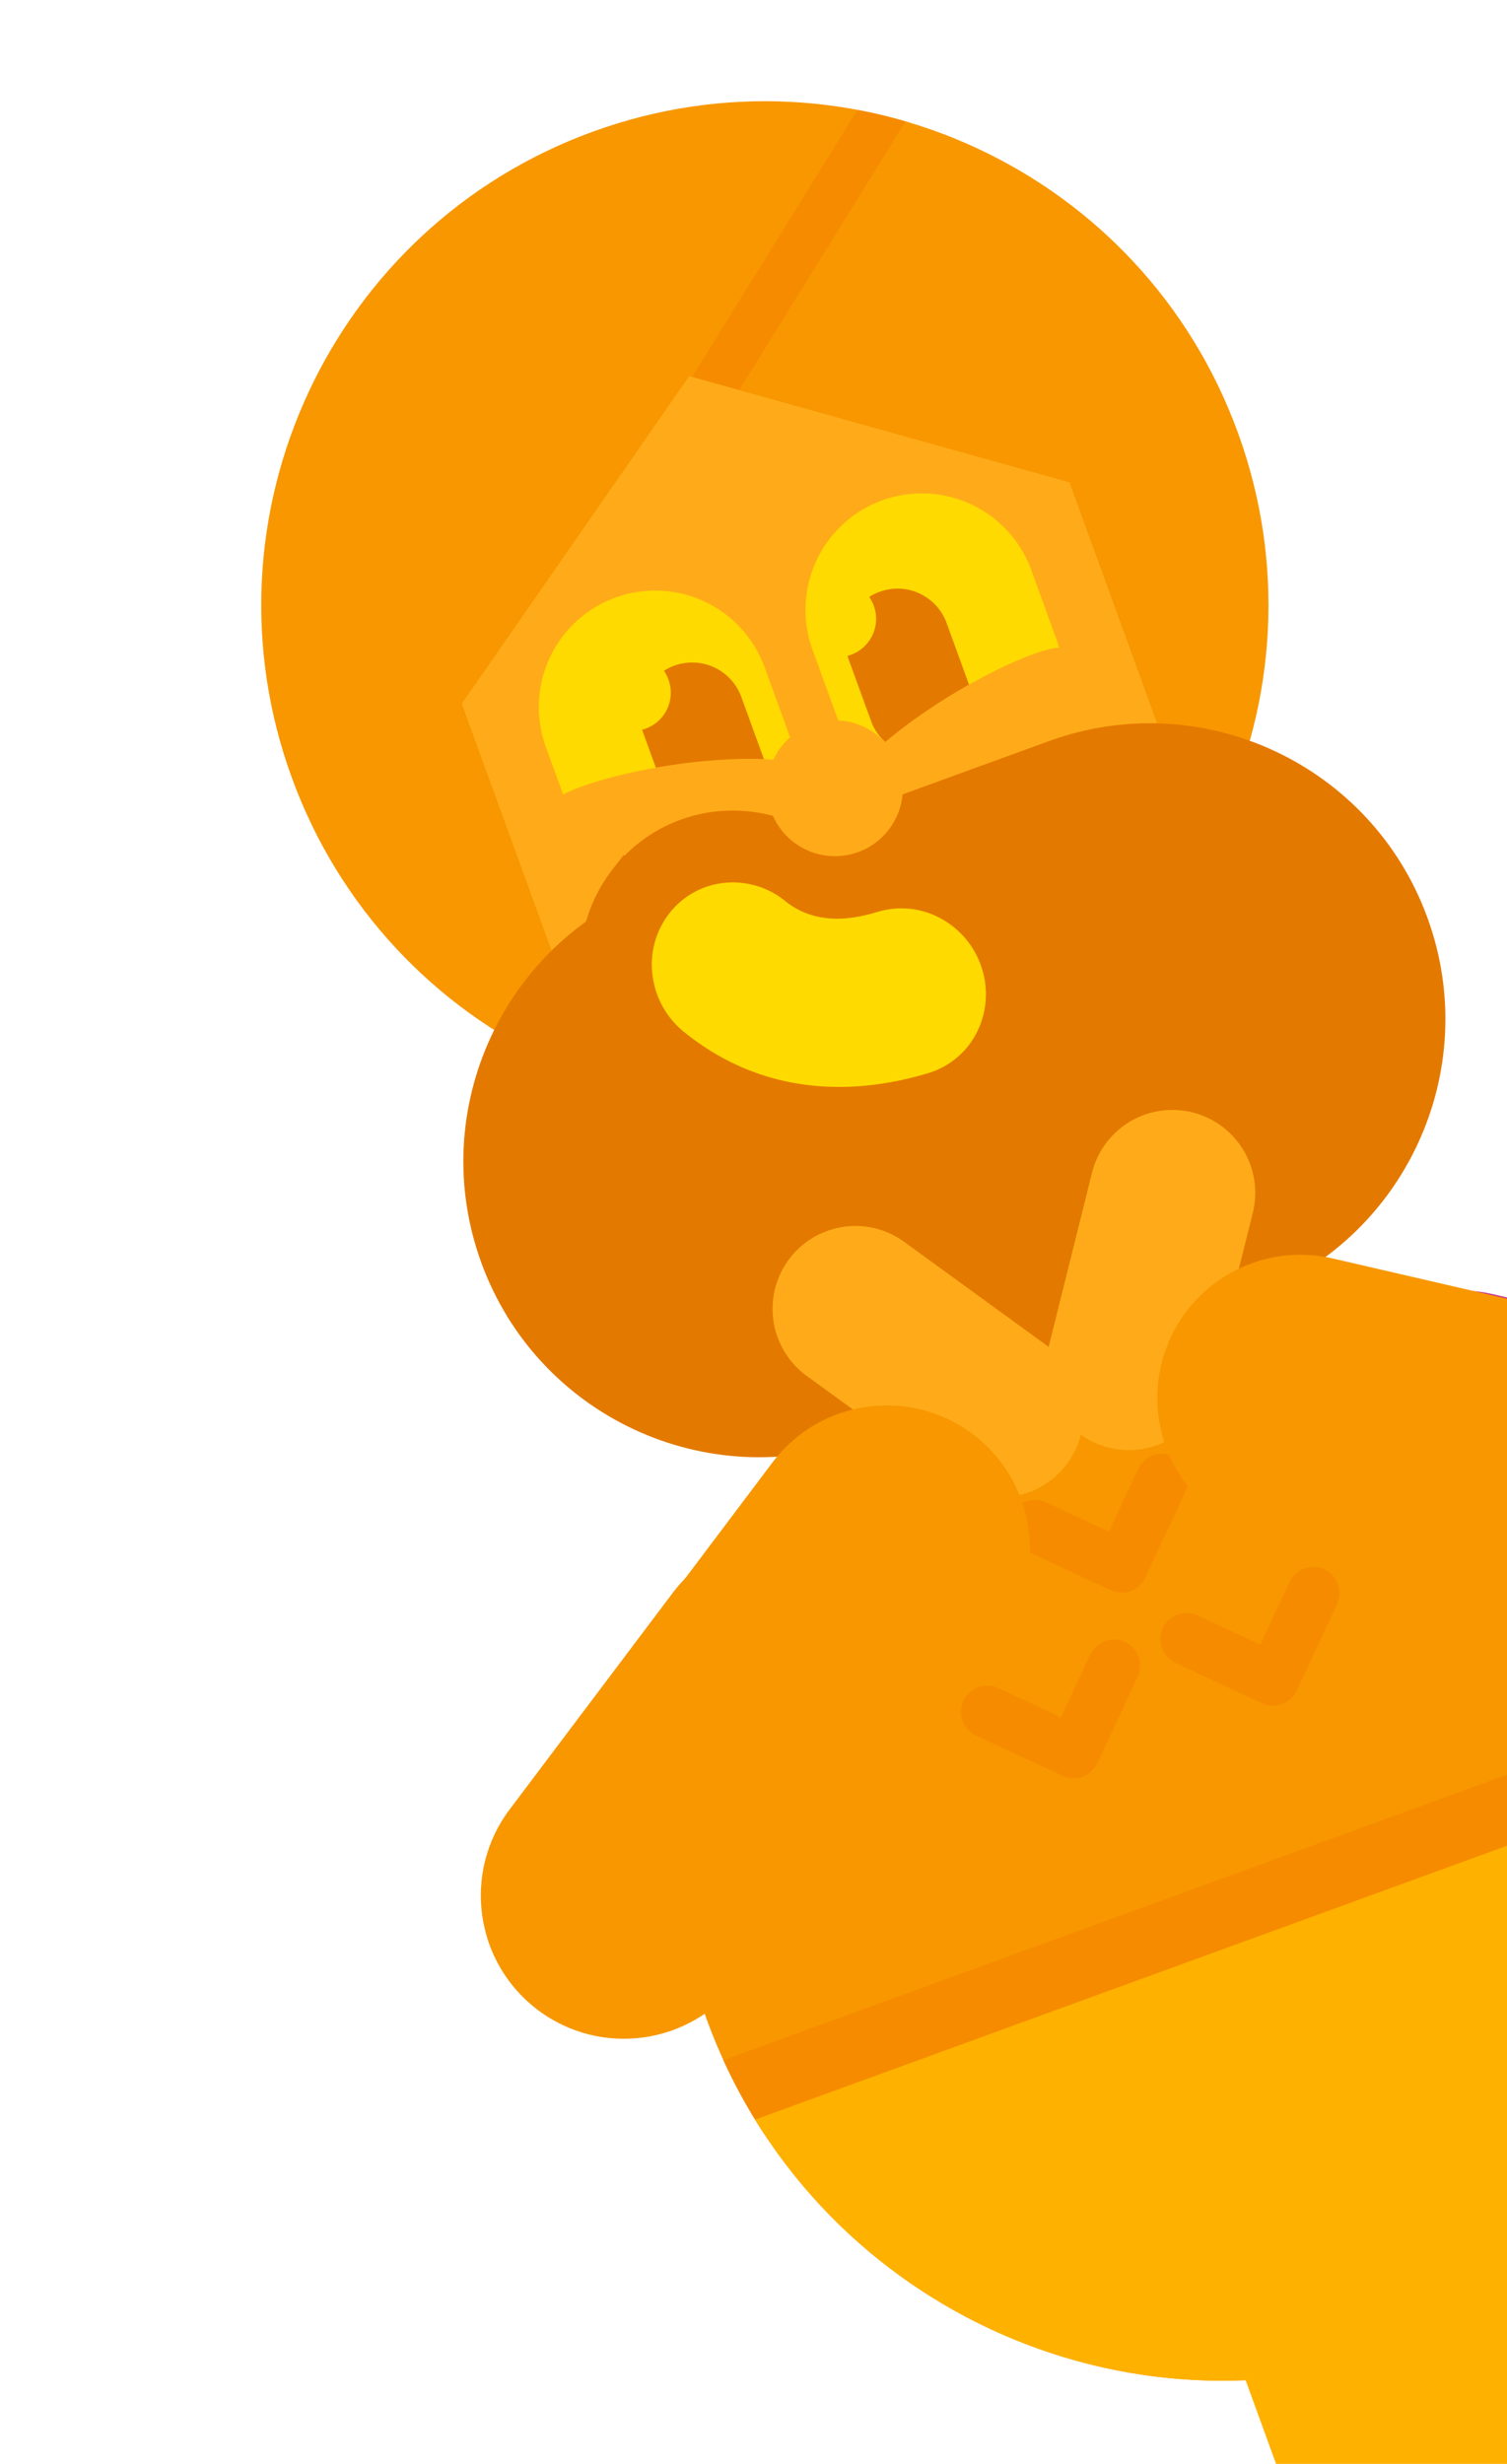 <svg width="112" height="183" fill="none" xmlns="http://www.w3.org/2000/svg"><g clip-path="url(#clip0)"><path fill-rule="evenodd" clip-rule="evenodd" d="M37.876 134.393L50 118.303c3.534-4.69 10.201-5.627 14.891-2.093 4.69 3.534 5.627 10.201 2.093 14.891l-12.125 16.09c-3.534 4.69-10.2 5.627-14.89 2.093-4.69-3.534-5.628-10.201-2.093-14.891z" fill="#F89700"/><path fill-rule="evenodd" clip-rule="evenodd" d="M130.574 100.652l-19.63-4.532c-5.722-1.32-11.431 2.247-12.752 7.969-1.322 5.722 2.246 11.431 7.968 12.752l19.631 4.532c5.721 1.321 11.431-2.246 12.752-7.968 1.321-5.722-2.247-11.432-7.969-12.753z" fill="#CC348D"/><path fill-rule="evenodd" clip-rule="evenodd" d="M76.902 97.647l.173-.063c21.18-7.71 44.601 3.212 52.31 24.393 7.632 20.969-2.995 44.132-23.761 52.074l-.804.299c-21.181 7.709-44.601-3.212-52.31-24.393-7.71-21.181 3.211-44.601 24.392-52.31z" fill="#F89700"/><path fill-rule="evenodd" clip-rule="evenodd" d="M131.635 131.699l-74.601 27.153a40.722 40.722 0 01-3.272-5.836l76.628-27.891a40.838 40.838 0 011.245 6.574z" fill="#F68B00"/><path fill-rule="evenodd" clip-rule="evenodd" d="M105.625 174.054l-.805.299c-18.524 6.742-38.76-.766-48.703-16.923l75.306-27.41c2.739 18.554-7.664 37.099-25.798 44.034z" fill="#FFB100"/><path d="M69.642 80.11c19.42-7.07 29.433-28.542 22.364-47.962-7.068-19.42-28.54-29.432-47.96-22.364-19.42 7.068-29.433 28.54-22.365 47.96 7.068 19.42 28.541 29.433 47.96 22.365z" fill="#F89700"/><path fill-rule="evenodd" clip-rule="evenodd" d="M63.727 8.163c1.206.227 2.397.512 3.57.855l-20.401 32.93-2.963-1.836 19.794-31.95z" fill="#F68B00"/><path fill-rule="evenodd" clip-rule="evenodd" d="M34.322 52.265L51.22 27.938l28.262 7.89 18.312 50.31-45.16 16.438-18.312-50.31z" fill="#FFAB19"/><path fill-rule="evenodd" clip-rule="evenodd" d="M45.736 44.386a8.649 8.649 0 0111.086 5.169l1.799 4.943a8.649 8.649 0 01-16.254 5.916l-1.8-4.943a8.649 8.649 0 015.17-11.085zm19.821-7.219a8.649 8.649 0 0111.085 5.169l1.799 4.944a8.649 8.649 0 11-16.254 5.916l-1.8-4.944a8.649 8.649 0 015.17-11.085z" fill="#FFDA00"/><path fill-rule="evenodd" clip-rule="evenodd" d="M50.117 49.441a3.883 3.883 0 014.977 2.321l1.668 4.583A3.883 3.883 0 1149.465 59l-1.668-4.583-.072-.216a2.843 2.843 0 001.618-4.377c.238-.153.497-.283.774-.384zm15.258-5.488a3.883 3.883 0 014.977 2.32l1.668 4.584a3.883 3.883 0 11-7.297 2.656l-1.669-4.583-.071-.216a2.843 2.843 0 001.618-4.377c.238-.154.497-.283.774-.384z" fill="#E47900"/><path d="M42.138 58.864c3.516-1.639 13.026-3.438 18.69-1.942a4.724 4.724 0 01-2.168 9.193l-.244-.058c-1.717-.453-4.508-.335-7.721.273a43.77 43.77 0 00-3.56.832l-.463.132-.412.123-.355.111.226-.1a4.724 4.724 0 01-3.993-8.564z" fill="#FFAB19"/><path d="M77.866 48.243C74.12 49.247 65.678 53.983 62.3 58.77a4.724 4.724 0 007.57 5.649l.15-.202c1.024-1.45 3.238-3.154 6.09-4.753a43.784 43.784 0 013.261-1.651l.44-.197.395-.17.344-.144-.239.069a4.724 4.724 0 10-2.445-9.127z" fill="#FFAB19"/><path d="M60.351 117.922a1.945 1.945 0 012.41-1.011l.174.071 4.658 2.173 2.172-4.659a1.945 1.945 0 012.41-1.012l.174.071a1.945 1.945 0 011.012 2.411l-.071.173-2.994 6.421a1.944 1.944 0 01-2.41 1.011l-.174-.071-6.42-2.994a1.944 1.944 0 01-.941-2.584z" fill="#A71E6E"/><path d="M75.175 112.528a1.945 1.945 0 012.41-1.012l.174.071 4.658 2.172 2.172-4.658A1.945 1.945 0 0187 108.09l.174.071a1.944 1.944 0 011.012 2.41l-.071.174-2.994 6.42a1.945 1.945 0 01-2.41 1.012l-.174-.071-6.42-2.994a1.945 1.945 0 01-.94-2.584z" fill="#F68B00"/><path d="M90 107.133a1.945 1.945 0 012.41-1.011l.173.071 4.658 2.171 2.173-4.657a1.945 1.945 0 012.41-1.012l.174.071a1.945 1.945 0 011.011 2.411l-.071.173-2.994 6.421a1.945 1.945 0 01-2.41 1.011l-.174-.071-6.42-2.994a1.944 1.944 0 01-.94-2.584z" fill="#A71E6E"/><path d="M71.609 126.321a1.945 1.945 0 012.41-1.012l.174.071 4.657 2.173 2.173-4.659a1.945 1.945 0 012.41-1.011l.174.071a1.944 1.944 0 011.011 2.41l-.07.174-2.995 6.42a1.945 1.945 0 01-2.41 1.012l-.173-.071-6.42-2.994a1.945 1.945 0 01-.941-2.584zm14.821-5.395a1.944 1.944 0 012.41-1.011l.173.071 4.658 2.172 2.172-4.658a1.945 1.945 0 012.41-1.012l.174.071a1.945 1.945 0 011.012 2.411l-.071.173-2.994 6.421a1.945 1.945 0 01-2.41 1.011l-.174-.071-6.42-2.994a1.944 1.944 0 01-.94-2.584z" fill="#F68B00"/><path fill-rule="evenodd" clip-rule="evenodd" d="M92.2 170.396l18.271-6.65a1.834 1.834 0 012.351 1.096l13.363 36.714a1.835 1.835 0 01-1.096 2.351l-18.271 6.65a1.833 1.833 0 01-2.351-1.096l-13.363-36.714a1.834 1.834 0 011.096-2.351z" fill="#FFB100"/><path fill-rule="evenodd" clip-rule="evenodd" d="M48.896 65.62l29.041-10.57c11.4-4.15 24.006 1.728 28.155 13.128 4.149 11.4-1.728 24.005-13.129 28.155l-29.041 10.57c-11.4 4.149-24.006-1.728-28.155-13.129-4.15-11.4 1.728-24.005 13.129-28.154z" fill="#E47900"/><path d="M47.643 66.194a8.606 8.606 0 015.925-3.277 8.833 8.833 0 016.49 1.952c1.16.908 2.62.84 4.437.293l.118-.034a8.758 8.758 0 016.678.798 9.064 9.064 0 014.238 5.235 8.935 8.935 0 01-.576 6.77 8.625 8.625 0 01-5.205 4.332c-7.472 2.243-14.738 1.217-20.618-3.567a9.084 9.084 0 01-3.288-5.958 8.854 8.854 0 011.8-6.544z" fill="#FFDA00" stroke="#E47900" stroke-width="5.337"/><path d="M63.78 63.286a5.044 5.044 0 10-3.45-9.48 5.044 5.044 0 003.45 9.48z" fill="#FFAB19"/><path fill-rule="evenodd" clip-rule="evenodd" d="M70.783 110.058l-10.866-7.894a6.156 6.156 0 017.237-9.96l10.866 7.894a6.156 6.156 0 01-7.237 9.96z" fill="#FFAB19"/><path fill-rule="evenodd" clip-rule="evenodd" d="M89.856 103.117l3.25-13.032a6.156 6.156 0 00-11.947-2.98l-3.25 13.033a6.157 6.157 0 0011.947 2.979z" fill="#FFAB19"/><path fill-rule="evenodd" clip-rule="evenodd" d="M45.964 123.812l11.45-15.196c3.535-4.69 10.202-5.627 14.892-2.093 4.69 3.534 5.627 10.201 2.093 14.891L62.948 136.61c-3.535 4.69-10.201 5.627-14.891 2.093-4.69-3.534-5.627-10.201-2.093-14.891zm71.613-26.064l-18.54-4.28c-5.721-1.321-11.43 2.247-12.752 7.969-1.32 5.722 2.247 11.431 7.969 12.752l18.54 4.28c5.722 1.321 11.431-2.246 12.752-7.968 1.321-5.722-2.247-11.432-7.969-12.753z" fill="#F89700"/></g><defs><clipPath id="clip0"><path fill="#fff" d="M0 0h112v183H0z"/></clipPath></defs></svg>